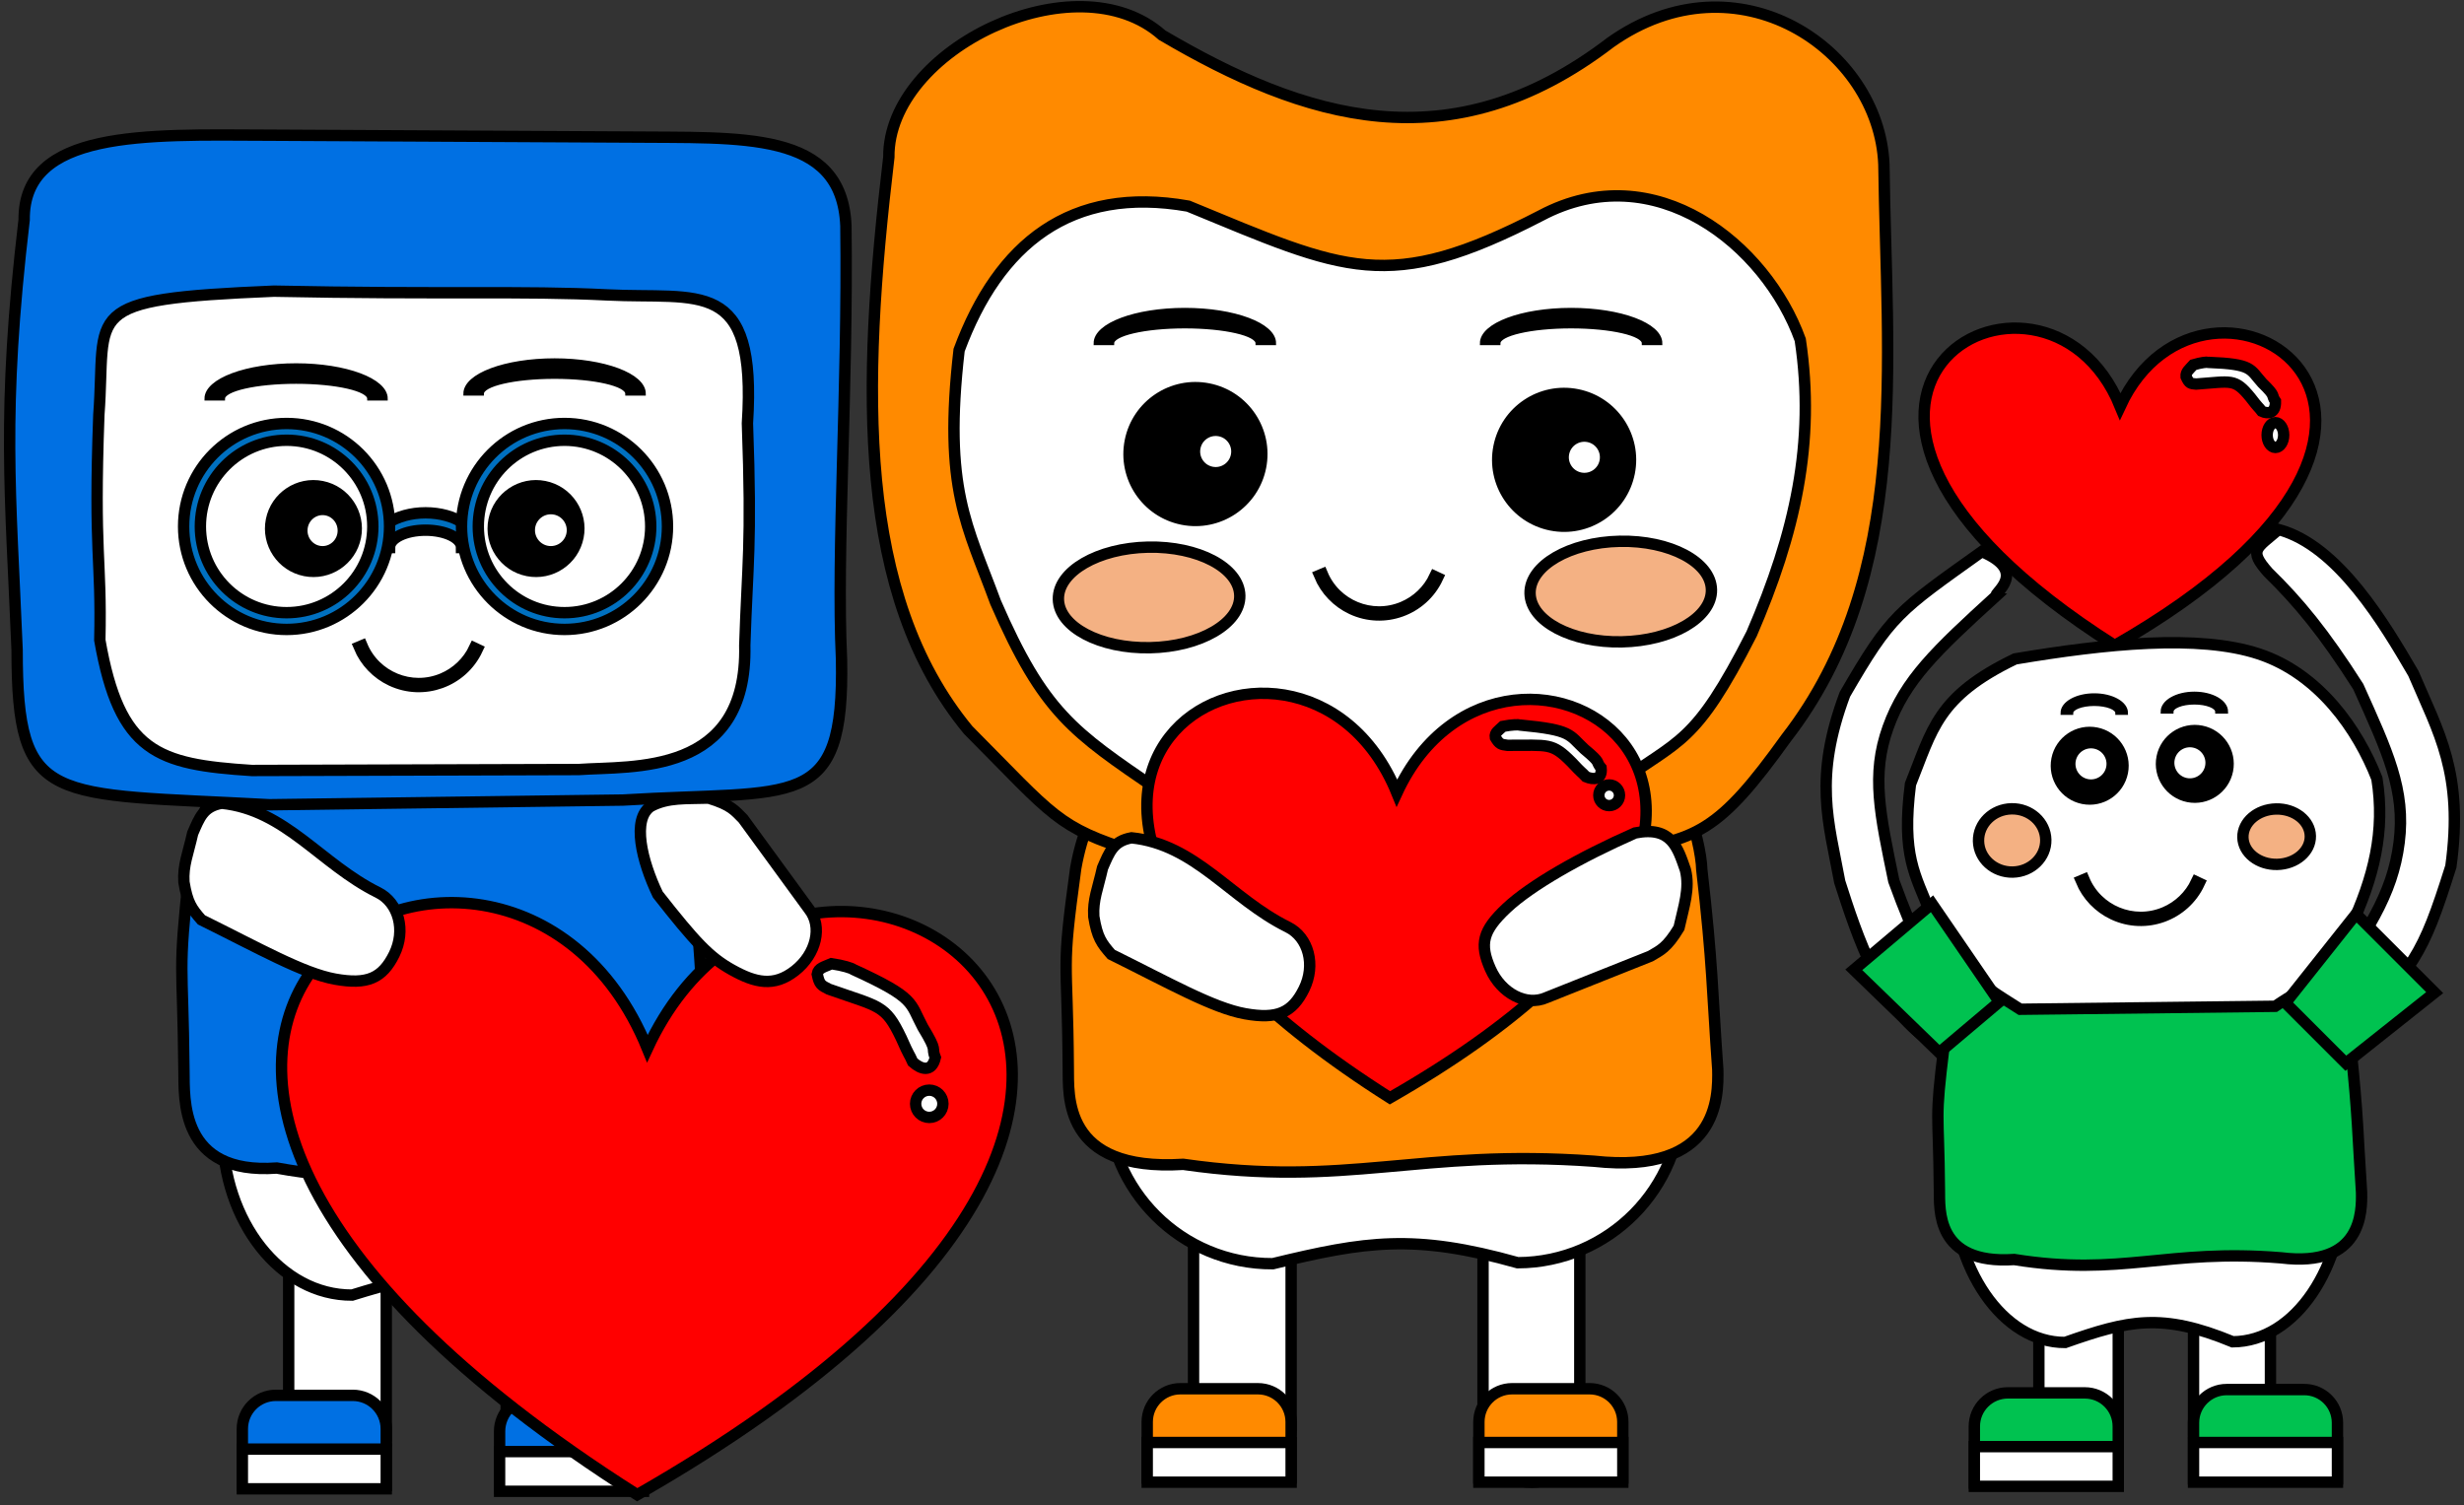 <svg width="2979" height="1820" xmlns="http://www.w3.org/2000/svg" xmlns:xlink="http://www.w3.org/1999/xlink" overflow="hidden"><rect width="100%" height="100%" fill="#333333" stroke="none"/><defs><clipPath id="clip0"><rect x="206" y="430" width="2979" height="1820"/></clipPath></defs><g clip-path="url(#clip0)" transform="translate(-206 -430)"><path d="M2769.31 921.262C2872.36 698.626 3249.06 932.231 2762.69 1210.39 2289.55 910.294 2676.54 694.149 2769.31 921.262Z" stroke="#000000" stroke-width="13.75" stroke-linecap="butt" stroke-linejoin="miter" stroke-miterlimit="8" stroke-opacity="1" fill="#FF0000" fill-rule="evenodd" fill-opacity="1"/><path d="M2719.46 2218 2718.54 2218C2692.29 2218 2671 2196.71 2671 2170.46L2671 1816 2767 1816 2767 2170.46C2767 2196.71 2745.71 2218 2719.46 2218Z" stroke="#000000" stroke-width="13.75" stroke-linecap="butt" stroke-linejoin="miter" stroke-miterlimit="8" stroke-opacity="1" fill="#FFFFFF" fill-rule="evenodd" fill-opacity="1"/><path d="M2904.94 2211 2904.06 2211C2878.62 2211 2858 2190.38 2858 2164.94L2858 1809 2951 1809 2951 2164.94C2951 2190.38 2930.38 2211 2904.94 2211Z" stroke="#000000" stroke-width="13.75" stroke-linecap="butt" stroke-linejoin="miter" stroke-miterlimit="8" stroke-opacity="1" fill="#FFFFFF" fill-rule="evenodd" fill-opacity="1"/><path d="M2905.37 2052.25C2819.49 2016.81 2779.43 2026.05 2702.78 2053.06 2627.54 2053.37 2566.19 1964.44 2565.75 1854.45L2564.93 1651.47 3039.99 1649.56 3040.81 1852.54C3041.25 1962.54 2980.61 2051.95 2905.37 2052.25Z" stroke="#000000" stroke-width="13.75" stroke-linecap="butt" stroke-linejoin="miter" stroke-miterlimit="8" stroke-opacity="1" fill="#FFFFFF" fill-rule="evenodd" fill-opacity="1"/><path d="M2556.28 1695.38C2565.77 1635.6 2595.16 1597.71 2613.65 1597.34L2990.07 1592.22C3029.66 1591.9 3047.77 1674.62 3048.22 1697.56 3056.98 1780.21 3056.53 1802.58 3061.13 1871.41 3061.58 1894.35 3062.24 1962.91 2963.84 1950.73 2825.62 1939.46 2771.08 1973.61 2641.24 1952.78 2545.71 1959.19 2551.21 1891.62 2550.76 1868.68 2549.93 1768.2 2544.79 1789.12 2556.28 1695.38Z" stroke="#000000" stroke-width="13.75" stroke-linecap="butt" stroke-linejoin="miter" stroke-miterlimit="8" stroke-opacity="1" fill="#00C250" fill-rule="evenodd" fill-opacity="1"/><path d="M2515.76 1378.11C2542.23 1312.23 2547.95 1272.09 2642.26 1226.65 2751.32 1208.35 2864.11 1196.52 2937.02 1220.62 3009.92 1244.72 3056.68 1312.26 3079.68 1371.23 3089.91 1434.77 3076.13 1490.9 3046.94 1553.32 3008.63 1622.84 2998.42 1618.32 2956.69 1646.62L2648.45 1650.21C2591.95 1614.55 2572.34 1602.92 2540.09 1534.35 2521.26 1486.85 2504.88 1464.48 2515.76 1378.11Z" stroke="#000000" stroke-width="13.75" stroke-linecap="butt" stroke-linejoin="miter" stroke-miterlimit="8" stroke-opacity="1" fill="#FFFFFF" fill-rule="evenodd" fill-opacity="1"/><path d="M2864.89 1497.78C2846.6 1536.82 2800.12 1553.64 2761.08 1535.35 2743.52 1527.13 2729.65 1512.66 2722.17 1494.78L2725.5 1493.38C2741.37 1531.32 2784.99 1549.22 2822.93 1533.35 2839.99 1526.21 2853.78 1512.99 2861.63 1496.24Z" stroke="#000000" stroke-width="13.75" stroke-linecap="butt" stroke-linejoin="miter" stroke-miterlimit="8" stroke-opacity="1" fill="#000000" fill-rule="evenodd" fill-opacity="1"/><path d="M2917.7 1442.39C2917.33 1423.88 2935.27 1408.51 2957.78 1408.06 2980.29 1407.6 2998.84 1422.23 2999.21 1440.74 2999.59 1459.25 2981.64 1474.62 2959.14 1475.07 2936.63 1475.53 2918.08 1460.89 2917.7 1442.39Z" stroke="#000000" stroke-width="13.75" stroke-linecap="butt" stroke-linejoin="miter" stroke-miterlimit="8" stroke-opacity="1" fill="#F4B183" fill-rule="evenodd" fill-opacity="1"/><path d="M2598.05 1446.93C2597.62 1425.81 2615.48 1408.32 2637.94 1407.87 2660.39 1407.41 2678.94 1424.17 2679.37 1445.29 2679.8 1466.41 2661.94 1483.9 2639.48 1484.35 2617.03 1484.81 2598.48 1468.05 2598.05 1446.93Z" stroke="#000000" stroke-width="13.75" stroke-linecap="butt" stroke-linejoin="miter" stroke-miterlimit="8" stroke-opacity="1" fill="#F4B183" fill-rule="evenodd" fill-opacity="1"/><path d="M2602.02 1096.87C2660.05 1121.4 2614.58 1148.46 2619.59 1150.27 2546.51 1216.86 2509.37 1251.96 2488.71 1309.42 2468.05 1366.89 2479.08 1414.7 2495.61 1495.05 2520.74 1564.3 2541.26 1604.68 2568.46 1646.44 2585.36 1677.08 2575.04 1676.12 2545.94 1691.94 2482.41 1658.83 2450.03 1557.88 2430.27 1496.19 2416.69 1422.74 2398.62 1371.15 2436.49 1269.44 2492.45 1172.77 2500.94 1169.12 2602.02 1096.87Z" stroke="#000000" stroke-width="13.75" stroke-linecap="butt" stroke-linejoin="miter" stroke-miterlimit="8" stroke-opacity="1" fill="#FFFFFF" fill-rule="evenodd" fill-opacity="1"/><path d="M2633.53 2114 2726.47 2114C2748.86 2114 2767 2132.14 2767 2154.53L2767 2223 2593 2223 2593 2154.53C2593 2132.14 2611.14 2114 2633.53 2114Z" stroke="#000000" stroke-width="13.75" stroke-linecap="butt" stroke-linejoin="miter" stroke-miterlimit="8" stroke-opacity="1" fill="#00C250" fill-rule="evenodd" fill-opacity="1"/><rect x="0" y="0" width="174" height="48" stroke="#000000" stroke-width="13.75" stroke-linecap="butt" stroke-linejoin="miter" stroke-miterlimit="8" stroke-opacity="1" fill="#FFFFFF" fill-opacity="1" transform="matrix(1 0 0 -1 2593 2227)"/><path d="M2898.15 2110 2991.85 2110C3014.02 2110 3032 2127.98 3032 2150.15L3032 2218 2858 2218 2858 2150.15C2858 2127.98 2875.98 2110 2898.15 2110Z" stroke="#000000" stroke-width="13.75" stroke-linecap="butt" stroke-linejoin="miter" stroke-miterlimit="8" stroke-opacity="1" fill="#00C250" fill-rule="evenodd" fill-opacity="1"/><rect x="0" y="0" width="174" height="48" stroke="#000000" stroke-width="13.75" stroke-linecap="butt" stroke-linejoin="miter" stroke-miterlimit="8" stroke-opacity="1" fill="#FFFFFF" fill-opacity="1" transform="matrix(1 0 0 -1 2858 2222)"/><path d="M2857.83 871.071C2867.24 868.267 2874.25 867.523 2875.96 868.115 2930.03 870.143 2925.94 876.351 2941.1 893.02 2958.67 910.107 2951.22 906.685 2957.04 915.138 2957.43 930.116 2948.04 930.578 2940.59 927.303 2935.35 920.45 2937.66 924.703 2926.71 910.362 2907.56 887.016 2904.11 891.319 2861.07 894.32 2854.5 893.676 2852.83 893.997 2848.99 885.397 2848.51 879.573 2852.87 876.642 2857.83 871.071Z" stroke="#000000" stroke-width="13.75" stroke-linecap="butt" stroke-linejoin="miter" stroke-miterlimit="8" stroke-opacity="1" fill="#FFFFFF" fill-rule="evenodd" fill-opacity="1"/><path d="M0 15C-2.54626e-15 6.716 4.477 0 10 0 15.523-3.81943e-15 20 6.716 20 15 20 23.285 15.523 30 10 30 4.477 30-3.81939e-15 23.285 0 15Z" stroke="#000000" stroke-width="13.75" stroke-linecap="butt" stroke-linejoin="miter" stroke-miterlimit="8" stroke-opacity="1" fill="#FFFFFF" fill-rule="evenodd" fill-opacity="1" transform="matrix(-1 0 0 1 2967 941)"/><path d="M2692.97 1347.92C2697.32 1326.1 2718.52 1311.95 2740.34 1316.29 2762.15 1320.64 2776.3 1341.85 2771.96 1363.66 2767.61 1385.47 2746.4 1399.63 2724.59 1395.28 2702.78 1390.93 2688.62 1369.73 2692.97 1347.92Z" stroke="#000000" stroke-width="13.75" stroke-linecap="butt" stroke-linejoin="miter" stroke-miterlimit="8" stroke-opacity="1" fill="#000000" fill-rule="evenodd" fill-opacity="1"/><path d="M2708.88 1348.53C2711.65 1334.64 2725.15 1325.62 2739.04 1328.39 2752.93 1331.16 2761.94 1344.66 2759.18 1358.55 2756.41 1372.44 2742.91 1381.45 2729.02 1378.69 2715.13 1375.92 2706.11 1362.41 2708.88 1348.53Z" stroke="#000000" stroke-width="13.75" stroke-linecap="butt" stroke-linejoin="miter" stroke-miterlimit="8" stroke-opacity="1" fill="#FFFFFF" fill-rule="evenodd" fill-opacity="1"/><path d="M2820.04 1345.67C2824.38 1323.85 2845.59 1309.7 2867.4 1314.04 2889.21 1318.39 2903.37 1339.6 2899.02 1361.41 2894.68 1383.22 2873.47 1397.38 2851.66 1393.03 2829.85 1388.68 2815.69 1367.48 2820.04 1345.67Z" stroke="#000000" stroke-width="13.75" stroke-linecap="butt" stroke-linejoin="miter" stroke-miterlimit="8" stroke-opacity="1" fill="#000000" fill-rule="evenodd" fill-opacity="1"/><path d="M2828.47 1347.23C2831.24 1333.34 2844.74 1324.33 2858.63 1327.1 2872.52 1329.86 2881.54 1343.37 2878.77 1357.26 2876 1371.14 2862.5 1380.16 2848.61 1377.39 2834.72 1374.62 2825.71 1361.12 2828.47 1347.23Z" stroke="#000000" stroke-width="13.75" stroke-linecap="butt" stroke-linejoin="miter" stroke-miterlimit="8" stroke-opacity="1" fill="#FFFFFF" fill-rule="evenodd" fill-opacity="1"/><path d="M2541.82 1522.66 2623.13 1641.31 2550.56 1702.58 2447.24 1602.51Z" stroke="#000000" stroke-width="13.75" stroke-linecap="butt" stroke-linejoin="miter" stroke-miterlimit="8" stroke-opacity="1" fill="#00C250" fill-rule="evenodd" fill-opacity="1"/><path d="M3039.15 1691.86C2974.19 1680 3014.54 1641.94 3008.99 1641.23 3068.57 1556.43 3098.56 1512.04 3106.59 1448.53 3114.62 1385.02 3092.43 1338.62 3057.18 1260.18 3015.67 1195.06 2985.46 1158.42 2948.1 1121.9 2923.82 1094.41 2934.59 1093.04 2960.76 1070.21 3033.32 1089.6 3089.48 1185.49 3123.77 1244.11 3154.43 1316.16 3184.69 1364.82 3169.14 1477.52 3133.95 1589.2 3126.1 1594.87 3039.15 1691.86Z" stroke="#000000" stroke-width="13.75" stroke-linecap="butt" stroke-linejoin="miter" stroke-miterlimit="8" stroke-opacity="1" fill="#FFFFFF" fill-rule="evenodd" fill-opacity="1"/><path d="M3149.56 1630.09 3042.09 1715.46 2969.17 1642.56 3054.52 1535.07Z" stroke="#000000" stroke-width="13.75" stroke-linecap="butt" stroke-linejoin="miter" stroke-miterlimit="8" stroke-opacity="1" fill="#00C250" fill-rule="evenodd" fill-opacity="1"/><path d="M2820.5 1290.5C2820.5 1278.35 2837.74 1268.5 2859 1268.5 2880.26 1268.5 2897.5 1278.35 2897.5 1290.5L2886.5 1290.5C2886.5 1284.42 2874.19 1279.5 2859 1279.5 2843.81 1279.5 2831.5 1284.42 2831.5 1290.5Z" stroke="#000000" stroke-width="4.583" stroke-linecap="butt" stroke-linejoin="miter" stroke-miterlimit="8" stroke-opacity="1" fill="#000000" fill-rule="evenodd" fill-opacity="1"/><path d="M2699.5 1292C2699.5 1280.13 2716.74 1270.5 2738 1270.5 2759.26 1270.5 2776.5 1280.13 2776.5 1292L2765.75 1292C2765.75 1286.06 2753.33 1281.25 2738 1281.25 2722.67 1281.25 2710.25 1286.06 2710.25 1292Z" stroke="#000000" stroke-width="4.583" stroke-linecap="butt" stroke-linejoin="miter" stroke-miterlimit="8" stroke-opacity="1" fill="#000000" fill-rule="evenodd" fill-opacity="1"/><path d="M614.56 2229 613.44 2229C581.164 2229 555 2202.84 555 2170.56L555 1827 673 1827 673 2170.56C673 2202.84 646.836 2229 614.56 2229Z" stroke="#000000" stroke-width="13.75" stroke-linecap="butt" stroke-linejoin="miter" stroke-miterlimit="8" stroke-opacity="1" fill="#FFFFFF" fill-rule="evenodd" fill-opacity="1"/><path d="M877.049 2226 875.937 2226C843.931 2226 817.986 2200.05 817.986 2168.05L817.986 1824 935 1824 935 2168.05C935 2200.05 909.054 2226 877.049 2226Z" stroke="#000000" stroke-width="13.75" stroke-linecap="butt" stroke-linejoin="miter" stroke-miterlimit="8" stroke-opacity="1" fill="#FFFFFF" fill-rule="evenodd" fill-opacity="1"/><path d="M863.541 1994.86C765.279 1959.47 719.423 1968.73 631.689 1995.79 545.579 1996.13 475.416 1907.25 474.975 1797.25L474.16 1594.27 1017.84 1592.09 1018.66 1795.07C1019.1 1905.07 949.651 1994.51 863.541 1994.86Z" stroke="#000000" stroke-width="13.75" stroke-linecap="butt" stroke-linejoin="miter" stroke-miterlimit="8" stroke-opacity="1" fill="#FFFFFF" fill-rule="evenodd" fill-opacity="1"/><path d="M434.71 1483.63C446.27 1400.45 482.542 1347.78 505.426 1347.33L971.384 1341.36C1020.4 1341.03 1043.07 1456.24 1043.7 1488.17 1054.79 1603.24 1054.31 1634.38 1060.21 1730.21 1060.84 1762.14 1061.87 1857.58 940.013 1840.33 768.876 1824.21 701.471 1871.58 540.666 1842.19 422.439 1850.82 429.036 1756.78 428.402 1724.85 427.076 1584.97 420.775 1614.08 434.71 1483.63Z" stroke="#000000" stroke-width="13.75" stroke-linecap="butt" stroke-linejoin="miter" stroke-miterlimit="8" stroke-opacity="1" fill="#0070E3" fill-rule="evenodd" fill-opacity="1"/><path d="M235.188 695.765C234.147 587.091 381.769 592.805 528.171 593.428L965.939 595.69C1102.38 597.136 1223.99 587.017 1228.71 703.107 1231.22 901.263 1217.18 1095.1 1223.4 1227.14 1227.02 1412.75 1168.67 1384.44 959.211 1397.28L531.701 1402.95C265.551 1388.49 226.68 1405.37 226.676 1215.58 218.887 1025.4 207.583 929.739 235.188 695.765Z" stroke="#000000" stroke-width="13.75" stroke-linecap="butt" stroke-linejoin="miter" stroke-miterlimit="8" stroke-opacity="1" fill="#0070E3" fill-rule="evenodd" fill-opacity="1"/><path d="M325.519 931.538C334.918 805.431 299.655 791.957 537.147 782.027 736.836 786.133 840.112 781.466 940.191 786.546 1051.35 792.189 1121.17 764.243 1109.64 941.838 1115.08 1090.33 1109.57 1110.92 1106.44 1210.23 1110.19 1368.67 970.284 1355.77 905.695 1360.37L510.432 1361.53C396.623 1354.16 350.492 1339.89 326.683 1203.94 328.943 1103.3 319.288 1102.52 325.519 931.538Z" stroke="#000000" stroke-width="13.75" stroke-linecap="butt" stroke-linejoin="miter" stroke-miterlimit="8" stroke-opacity="1" fill="#FFFFFF" fill-rule="evenodd" fill-opacity="1"/><path d="M803.303 1058.91C808.891 1030.88 836.147 1012.68 864.182 1018.27 892.217 1023.86 910.414 1051.11 904.826 1079.15 899.239 1107.18 871.982 1125.38 843.948 1119.79 815.913 1114.2 797.716 1086.95 803.303 1058.91Z" stroke="#000000" stroke-width="13.75" stroke-linecap="butt" stroke-linejoin="miter" stroke-miterlimit="8" stroke-opacity="1" fill="#000000" fill-rule="evenodd" fill-opacity="1"/><path d="M782.995 1215.08C764.703 1254.12 718.222 1270.95 679.177 1252.66 661.621 1244.43 647.753 1229.97 640.273 1212.08L643.603 1210.69C659.47 1248.63 703.089 1266.52 741.028 1250.65 758.087 1243.52 771.881 1230.29 779.726 1213.55Z" stroke="#000000" stroke-width="13.75" stroke-linecap="butt" stroke-linejoin="miter" stroke-miterlimit="8" stroke-opacity="1" fill="#000000" fill-rule="evenodd" fill-opacity="1"/><path d="M539.526 2117 632.474 2117C654.856 2117 673 2135.14 673 2157.53L673 2226 499 2226 499 2157.53C499 2135.14 517.144 2117 539.526 2117Z" stroke="#000000" stroke-width="13.75" stroke-linecap="butt" stroke-linejoin="miter" stroke-miterlimit="8" stroke-opacity="1" fill="#0070E3" fill-rule="evenodd" fill-opacity="1"/><rect x="0" y="0" width="174" height="48" stroke="#000000" stroke-width="13.75" stroke-linecap="butt" stroke-linejoin="miter" stroke-miterlimit="8" stroke-opacity="1" fill="#FFFFFF" fill-opacity="1" transform="matrix(1 0 0 -1 499 2230)"/><path d="M850.526 2120 943.474 2120C965.856 2120 984 2138.14 984 2160.53L984 2229 810 2229 810 2160.53C810 2138.14 828.144 2120 850.526 2120Z" stroke="#000000" stroke-width="13.75" stroke-linecap="butt" stroke-linejoin="miter" stroke-miterlimit="8" stroke-opacity="1" fill="#0070E3" fill-rule="evenodd" fill-opacity="1"/><rect x="0" y="0" width="174" height="48" stroke="#000000" stroke-width="13.75" stroke-linecap="butt" stroke-linejoin="miter" stroke-miterlimit="8" stroke-opacity="1" fill="#FFFFFF" fill-opacity="1" transform="matrix(1 0 0 -1 810 2233)"/><path d="M534.185 1058.91C539.772 1030.88 567.029 1012.68 595.064 1018.27 623.098 1023.86 641.295 1051.11 635.708 1079.15 630.12 1107.18 602.864 1125.38 574.829 1119.79 546.794 1114.2 528.597 1086.95 534.185 1058.91Z" stroke="#000000" stroke-width="13.75" stroke-linecap="butt" stroke-linejoin="miter" stroke-miterlimit="8" stroke-opacity="1" fill="#000000" fill-rule="evenodd" fill-opacity="1"/><path d="M656 1092C656 1068.8 684.878 1050 720.5 1050 756.122 1050 785 1068.8 785 1092L764 1092C764 1080.4 744.524 1071 720.5 1071 696.476 1071 677 1080.4 677 1092Z" stroke="#000000" stroke-width="13.75" stroke-linecap="butt" stroke-linejoin="miter" stroke-miterlimit="8" stroke-opacity="1" fill="#0070C0" fill-rule="evenodd" fill-opacity="1"/><path d="M764 1066.5C764 997.74 819.741 942 888.5 942 957.26 942 1013 997.74 1013 1066.5 1013 1135.26 957.26 1191 888.5 1191 819.741 1191 764 1135.26 764 1066.5ZM784.264 1066.5C784.264 1124.07 830.932 1170.74 888.5 1170.74 946.068 1170.74 992.736 1124.07 992.736 1066.5 992.736 1008.93 946.068 962.264 888.5 962.264 830.932 962.264 784.264 1008.93 784.264 1066.5Z" stroke="#000000" stroke-width="13.75" stroke-linecap="butt" stroke-linejoin="miter" stroke-miterlimit="8" stroke-opacity="1" fill="#0070C0" fill-rule="evenodd" fill-opacity="1"/><path d="M428 1066.5C428 997.74 483.74 942 552.5 942 621.259 942 677 997.74 677 1066.5 677 1135.26 621.259 1191 552.5 1191 483.74 1191 428 1135.26 428 1066.5ZM448.264 1066.5C448.264 1124.07 494.932 1170.74 552.5 1170.74 610.068 1170.74 656.736 1124.07 656.736 1066.5 656.736 1008.93 610.068 962.264 552.5 962.264 494.932 962.264 448.264 1008.93 448.264 1066.5Z" stroke="#000000" stroke-width="13.75" stroke-linecap="butt" stroke-linejoin="miter" stroke-miterlimit="8" stroke-opacity="1" fill="#0070C0" fill-rule="evenodd" fill-opacity="1"/><path d="M850.5 1071C850.5 1059.13 860.126 1049.5 872 1049.5 883.874 1049.5 893.5 1059.13 893.5 1071 893.5 1082.87 883.874 1092.5 872 1092.5 860.126 1092.5 850.5 1082.87 850.5 1071Z" stroke="#000000" stroke-width="4.583" stroke-linecap="butt" stroke-linejoin="miter" stroke-miterlimit="8" stroke-opacity="1" fill="#FFFFFF" fill-rule="evenodd" fill-opacity="1"/><path d="M575.5 1071.5C575.5 1059.9 584.678 1050.5 596 1050.5 607.322 1050.5 616.5 1059.9 616.5 1071.5 616.5 1083.1 607.322 1092.5 596 1092.5 584.678 1092.5 575.5 1083.1 575.5 1071.5Z" stroke="#000000" stroke-width="4.583" stroke-linecap="butt" stroke-linejoin="miter" stroke-miterlimit="8" stroke-opacity="1" fill="#FFFFFF" fill-rule="evenodd" fill-opacity="1"/><path d="M768.5 906C768.5 883.633 816.853 865.5 876.5 865.5 936.147 865.5 984.5 883.633 984.5 906L964.25 906C964.25 894.816 924.963 885.75 876.5 885.75 828.037 885.75 788.75 894.816 788.75 906Z" stroke="#000000" stroke-width="4.583" stroke-linecap="butt" stroke-linejoin="miter" stroke-miterlimit="8" stroke-opacity="1" fill="#000000" fill-rule="evenodd" fill-opacity="1"/><path d="M455.5 912C455.5 889.632 504.077 871.5 564 871.5 623.923 871.5 672.5 889.632 672.5 912L652.25 912C652.25 900.816 612.739 891.75 564 891.75 515.261 891.75 475.75 900.816 475.75 912Z" stroke="#000000" stroke-width="4.583" stroke-linecap="butt" stroke-linejoin="miter" stroke-miterlimit="8" stroke-opacity="1" fill="#000000" fill-rule="evenodd" fill-opacity="1"/><path d="M988.702 1697.68C1180.99 1282.25 1883.9 1718.15 976.368 2237.17 93.503 1677.21 815.602 1273.9 988.702 1697.68Z" stroke="#000000" stroke-width="13.75" stroke-linecap="butt" stroke-linejoin="miter" stroke-miterlimit="8" stroke-opacity="1" fill="#FF0000" fill-rule="evenodd" fill-opacity="1"/><path d="M1211.25 1595.15C1225.46 1597.24 1235.6 1600.47 1237.82 1602.22 1313.49 1636.78 1305.67 1642.07 1321.57 1671.77 1340.74 1703.41 1331.36 1694.75 1336.78 1708.7 1332.4 1727.54 1318.99 1722.55 1309.55 1714.07 1304.41 1702.45 1306.27 1709.1 1295.54 1684.79 1276.21 1644.43 1269.91 1647.73 1208.16 1625.96 1199.1 1621.27 1196.64 1620.68 1194.04 1607.71 1195.29 1600.19 1202.42 1599.13 1211.25 1595.15Z" stroke="#000000" stroke-width="13.75" stroke-linecap="butt" stroke-linejoin="miter" stroke-miterlimit="8" stroke-opacity="1" fill="#FFFFFF" fill-rule="evenodd" fill-opacity="1"/><path d="M1313 1764.5C1313 1755.39 1320.39 1748 1329.5 1748 1338.61 1748 1346 1755.39 1346 1764.5 1346 1773.61 1338.61 1781 1329.5 1781 1320.39 1781 1313 1773.61 1313 1764.5Z" stroke="#000000" stroke-width="13.75" stroke-linecap="butt" stroke-linejoin="miter" stroke-miterlimit="8" stroke-opacity="1" fill="#FFFFFF" fill-rule="evenodd" fill-opacity="1"/><path d="M1167.23 1603.56 1167.23 1603.56C1141.51 1623.78 1118.86 1618.05 1091.21 1602.71 1063.55 1587.36 1046.34 1568.78 1001.32 1511.51 981.816 1470.82 969.597 1420.37 992.821 1404.84 1013.59 1393.74 1035.64 1395.83 1062.67 1394.93 1090.15 1403.22 1094.57 1410.17 1104.37 1419.9L1184.35 1529.49C1200.62 1550.18 1192.95 1583.35 1167.23 1603.56Z" stroke="#000000" stroke-width="13.75" stroke-linecap="butt" stroke-linejoin="miter" stroke-miterlimit="8" stroke-opacity="1" fill="#FFFFFF" fill-rule="evenodd" fill-opacity="1"/><path d="M682.579 1583.87 682.579 1583.87C668.287 1612.8 650.098 1620.77 611.252 1613.8 572.407 1606.84 518.973 1576.41 449.505 1542.1 437.656 1528.56 432.531 1521.63 428.382 1496.42 427.114 1476.02 433.369 1462.36 438.934 1437.52 447.296 1418.4 451.808 1405.12 474.001 1401.14 551.312 1409.04 593.542 1474.72 663.009 1509.04 688.109 1521.44 696.871 1554.94 682.579 1583.87Z" stroke="#000000" stroke-width="13.75" stroke-linecap="butt" stroke-linejoin="miter" stroke-miterlimit="8" stroke-opacity="1" fill="#FFFFFF" fill-rule="evenodd" fill-opacity="1"/><path d="M1708.56 2217 1707.44 2217C1675.16 2217 1649 2190.84 1649 2158.56L1649 1815 1767 1815 1767 2158.56C1767 2190.84 1740.84 2217 1708.56 2217Z" stroke="#000000" stroke-width="13.75" stroke-linecap="butt" stroke-linejoin="miter" stroke-miterlimit="8" stroke-opacity="1" fill="#FFFFFF" fill-rule="evenodd" fill-opacity="1"/><path d="M2058.06 2222 2056.94 2222C2024.94 2222 1999 2196.06 1999 2164.06L1999 1819 2116 1819 2116 2164.06C2116 2196.06 2090.06 2222 2058.06 2222Z" stroke="#000000" stroke-width="13.75" stroke-linecap="butt" stroke-linejoin="miter" stroke-miterlimit="8" stroke-opacity="1" fill="#FFFFFF" fill-rule="evenodd" fill-opacity="1"/><path d="M2040.93 1956.66C1915.46 1921.38 1856.87 1930.7 1744.77 1957.85 1634.78 1958.29 1545.25 1869.48 1544.81 1759.49L1544 1556.51 2238.48 1553.72 2239.3 1756.7C2239.74 1866.7 2150.93 1956.22 2040.93 1956.66Z" stroke="#000000" stroke-width="13.75" stroke-linecap="butt" stroke-linejoin="miter" stroke-miterlimit="8" stroke-opacity="1" fill="#FFFFFF" fill-rule="evenodd" fill-opacity="1"/><path d="M1506.58 1479.63C1521.35 1396.38 1566.68 1343.54 1595.13 1342.97L2174.3 1334.75C2235.22 1334.18 2262.84 1449.3 2263.47 1481.23 2276.7 1596.25 2275.95 1627.4 2282.82 1723.21 2283.46 1755.15 2284.27 1850.59 2132.9 1833.92 1920.27 1818.63 1836.26 1866.33 1636.54 1837.71 1489.55 1846.92 1498.21 1752.83 1497.57 1720.9 1496.6 1581.01 1488.63 1610.16 1506.58 1479.63Z" stroke="#000000" stroke-width="13.75" stroke-linecap="butt" stroke-linejoin="miter" stroke-miterlimit="8" stroke-opacity="1" fill="#FF8A00" fill-rule="evenodd" fill-opacity="1"/><path d="M1280.62 620.016C1279.37 489.32 1507.01 380.065 1610.95 472.465 1782.8 573.501 1959.1 629.942 2153.25 481.249 2306.24 372.973 2477.93 489.124 2483.64 628.738 2486.66 867.046 2517.47 1126.55 2365.53 1322.32 2284.85 1434.69 2256.72 1448.15 2157.24 1458.32L1578.56 1459.91C1483.54 1429.95 1481.11 1417.78 1376.49 1312.56 1242.05 1149.59 1247.17 901.404 1280.62 620.016Z" stroke="#000000" stroke-width="13.75" stroke-linecap="butt" stroke-linejoin="miter" stroke-miterlimit="8" stroke-opacity="1" fill="#FF8A00" fill-rule="evenodd" fill-opacity="1"/><path d="M1365.56 853.295C1413.17 724.784 1500.45 654.096 1642.55 679.2 1832.3 757.314 1883.8 786.377 2069.09 690.573 2206.73 617.569 2340.94 725.712 2382.52 840.845 2401.07 964.869 2376.33 1074.4 2323.79 1196.16 2254.83 1331.76 2236.41 1322.93 2161.19 1378.09L1605.33 1384.56C1503.36 1314.86 1467.97 1292.13 1409.69 1158.27 1375.66 1065.53 1346.08 1021.85 1365.56 853.295Z" stroke="#000000" stroke-width="13.75" stroke-linecap="butt" stroke-linejoin="miter" stroke-miterlimit="8" stroke-opacity="1" fill="#FFFFFF" fill-rule="evenodd" fill-opacity="1"/><path d="M1572.57 963.27C1581.23 919.793 1623.5 891.573 1666.98 900.238 1710.45 908.903 1738.67 951.173 1730.01 994.65 1721.34 1038.13 1679.07 1066.35 1635.6 1057.68 1592.12 1049.02 1563.9 1006.75 1572.57 963.27Z" stroke="#000000" stroke-width="13.75" stroke-linecap="butt" stroke-linejoin="miter" stroke-miterlimit="8" stroke-opacity="1" fill="#000000" fill-rule="evenodd" fill-opacity="1"/><path d="M1650.63 970.87C1653.39 956.982 1666.9 947.967 1680.79 950.735 1694.67 953.503 1703.69 967.006 1700.92 980.895 1698.15 994.783 1684.65 1003.8 1670.76 1001.03 1656.87 998.262 1647.86 984.759 1650.63 970.87Z" stroke="#000000" stroke-width="13.75" stroke-linecap="butt" stroke-linejoin="miter" stroke-miterlimit="8" stroke-opacity="1" fill="#FFFFFF" fill-rule="evenodd" fill-opacity="1"/><path d="M2018.31 970.262C2026.98 926.785 2069.24 898.565 2112.72 907.23 2156.2 915.896 2184.42 958.165 2175.75 1001.64 2167.09 1045.12 2124.82 1073.34 2081.34 1064.67 2037.86 1056.01 2009.64 1013.74 2018.31 970.262Z" stroke="#000000" stroke-width="13.75" stroke-linecap="butt" stroke-linejoin="miter" stroke-miterlimit="8" stroke-opacity="1" fill="#000000" fill-rule="evenodd" fill-opacity="1"/><path d="M2096.37 977.863C2099.14 963.974 2112.64 954.96 2126.53 957.728 2140.42 960.496 2149.43 973.999 2146.67 987.887 2143.9 1001.78 2130.4 1010.79 2116.51 1008.02 2102.62 1005.25 2093.6 991.752 2096.37 977.863Z" stroke="#000000" stroke-width="13.75" stroke-linecap="butt" stroke-linejoin="miter" stroke-miterlimit="8" stroke-opacity="1" fill="#FFFFFF" fill-rule="evenodd" fill-opacity="1"/><path d="M1944.04 1128.53C1925.75 1167.58 1879.27 1184.4 1840.22 1166.11 1822.67 1157.88 1808.8 1143.42 1801.32 1125.53L1804.65 1124.14C1820.52 1162.08 1864.13 1179.97 1902.07 1164.11 1919.13 1156.97 1932.93 1143.74 1940.77 1127Z" stroke="#000000" stroke-width="13.75" stroke-linecap="butt" stroke-linejoin="miter" stroke-miterlimit="8" stroke-opacity="1" fill="#000000" fill-rule="evenodd" fill-opacity="1"/><path d="M2055.85 1147.43C2055.17 1113.85 2103.71 1085.64 2164.27 1084.42 2224.83 1083.2 2274.48 1109.42 2275.15 1143 2275.83 1176.57 2227.29 1204.78 2166.73 1206 2106.17 1207.23 2056.53 1181 2055.85 1147.43Z" stroke="#000000" stroke-width="13.75" stroke-linecap="butt" stroke-linejoin="miter" stroke-miterlimit="8" stroke-opacity="1" fill="#F4B183" fill-rule="evenodd" fill-opacity="1"/><path d="M1485.6 1154.5C1484.93 1120.93 1533.47 1092.72 1594.03 1091.5 1654.59 1090.27 1704.23 1116.5 1704.91 1150.07 1705.59 1183.65 1657.04 1211.86 1596.49 1213.08 1535.93 1214.3 1486.28 1188.08 1485.6 1154.5Z" stroke="#000000" stroke-width="13.75" stroke-linecap="butt" stroke-linejoin="miter" stroke-miterlimit="8" stroke-opacity="1" fill="#F4B183" fill-rule="evenodd" fill-opacity="1"/><path d="M1894.85 1388.68C2026.23 1104.86 2506.46 1402.66 1886.43 1757.27 1283.25 1374.7 1776.59 1099.15 1894.85 1388.68Z" stroke="#000000" stroke-width="13.75" stroke-linecap="butt" stroke-linejoin="miter" stroke-miterlimit="8" stroke-opacity="1" fill="#FF0000" fill-rule="evenodd" fill-opacity="1"/><path d="M2007.82 1601.25 2007.82 1601.25C1994.63 1571.31 1998.38 1555.19 2027.55 1527.83 2056.73 1500.46 2116.21 1466.41 2182.87 1437.05 2227.13 1428.27 2234.4 1455.38 2243.67 1481.73 2249.26 1504.62 2241.75 1525.45 2235.9 1551.85 2221.04 1576.41 2213.21 1578.96 2201.35 1586.03L2075.31 1636.25C2051.22 1646.86 2021 1631.19 2007.82 1601.25Z" stroke="#000000" stroke-width="13.75" stroke-linecap="butt" stroke-linejoin="miter" stroke-miterlimit="8" stroke-opacity="1" fill="#FFFFFF" fill-rule="evenodd" fill-opacity="1"/><path d="M1782.6 1625.68 1782.6 1625.68C1768.31 1654.61 1750.12 1662.57 1711.28 1655.61 1672.43 1648.65 1619 1618.22 1549.53 1583.9 1537.68 1570.37 1532.55 1563.44 1528.4 1538.23 1527.14 1517.83 1533.39 1504.17 1538.96 1479.33 1547.32 1460.21 1551.83 1446.93 1574.02 1442.94 1651.34 1450.85 1693.56 1516.53 1763.03 1550.85 1788.13 1563.25 1796.89 1596.75 1782.6 1625.68Z" stroke="#000000" stroke-width="13.75" stroke-linecap="butt" stroke-linejoin="miter" stroke-miterlimit="8" stroke-opacity="1" fill="#FFFFFF" fill-rule="evenodd" fill-opacity="1"/><path d="M1633.15 2109 1726.85 2109C1749.02 2109 1767 2126.98 1767 2149.15L1767 2217 1593 2217 1593 2149.15C1593 2126.98 1610.98 2109 1633.15 2109Z" stroke="#000000" stroke-width="13.75" stroke-linecap="butt" stroke-linejoin="miter" stroke-miterlimit="8" stroke-opacity="1" fill="#FF8A00" fill-rule="evenodd" fill-opacity="1"/><rect x="0" y="0" width="174" height="48" stroke="#000000" stroke-width="13.75" stroke-linecap="butt" stroke-linejoin="miter" stroke-miterlimit="8" stroke-opacity="1" fill="#FFFFFF" fill-opacity="1" transform="matrix(1 0 0 -1 1593 2222)"/><path d="M2034.15 2109 2127.85 2109C2150.02 2109 2168 2126.98 2168 2149.15L2168 2217 1994 2217 1994 2149.15C1994 2126.98 2011.98 2109 2034.15 2109Z" stroke="#000000" stroke-width="13.75" stroke-linecap="butt" stroke-linejoin="miter" stroke-miterlimit="8" stroke-opacity="1" fill="#FF8A00" fill-rule="evenodd" fill-opacity="1"/><rect x="0" y="0" width="174" height="48" stroke="#000000" stroke-width="13.75" stroke-linecap="butt" stroke-linejoin="miter" stroke-miterlimit="8" stroke-opacity="1" fill="#FFFFFF" fill-opacity="1" transform="matrix(1 0 0 -1 1994 2222)"/><path d="M2023.08 1308.17C2033.83 1306.12 2041.93 1305.91 2043.97 1306.62 2107.04 1312.57 2102.73 1318.33 2121.59 1335.71 2143.29 1353.69 2134.37 1349.8 2141.76 1358.48 2143.32 1373.13 2132.42 1372.89 2123.51 1369.15 2116.91 1362.07 2119.91 1366.4 2106.12 1351.59 2082.13 1327.39 2078.42 1331.34 2028.56 1331.11 2020.87 1330 2018.96 1330.19 2013.85 1321.51 2012.86 1315.79 2017.73 1313.25 2023.08 1308.17Z" stroke="#000000" stroke-width="13.75" stroke-linecap="butt" stroke-linejoin="miter" stroke-miterlimit="8" stroke-opacity="1" fill="#FFFFFF" fill-rule="evenodd" fill-opacity="1"/><path d="M2139 1391.5C2139 1384.6 2144.6 1379 2151.5 1379 2158.4 1379 2164 1384.6 2164 1391.5 2164 1398.4 2158.4 1404 2151.5 1404 2144.6 1404 2139 1398.4 2139 1391.5Z" stroke="#000000" stroke-width="13.75" stroke-linecap="butt" stroke-linejoin="miter" stroke-miterlimit="8" stroke-opacity="1" fill="#FFFFFF" fill-rule="evenodd" fill-opacity="1"/><path d="M1997.5 845C1997.5 822.632 2045.85 804.5 2105.5 804.5 2165.15 804.5 2213.5 822.632 2213.5 845L2193.25 845C2193.25 833.816 2153.96 824.75 2105.5 824.75 2057.04 824.75 2017.75 833.816 2017.75 845Z" stroke="#000000" stroke-width="4.583" stroke-linecap="butt" stroke-linejoin="miter" stroke-miterlimit="8" stroke-opacity="1" fill="#000000" fill-rule="evenodd" fill-opacity="1"/><path d="M1530.5 845C1530.5 822.632 1578.85 804.5 1638.5 804.5 1698.15 804.5 1746.5 822.632 1746.5 845L1726.25 845C1726.25 833.816 1686.96 824.75 1638.5 824.75 1590.04 824.75 1550.75 833.816 1550.75 845Z" stroke="#000000" stroke-width="4.583" stroke-linecap="butt" stroke-linejoin="miter" stroke-miterlimit="8" stroke-opacity="1" fill="#000000" fill-rule="evenodd" fill-opacity="1"/></g></svg>
